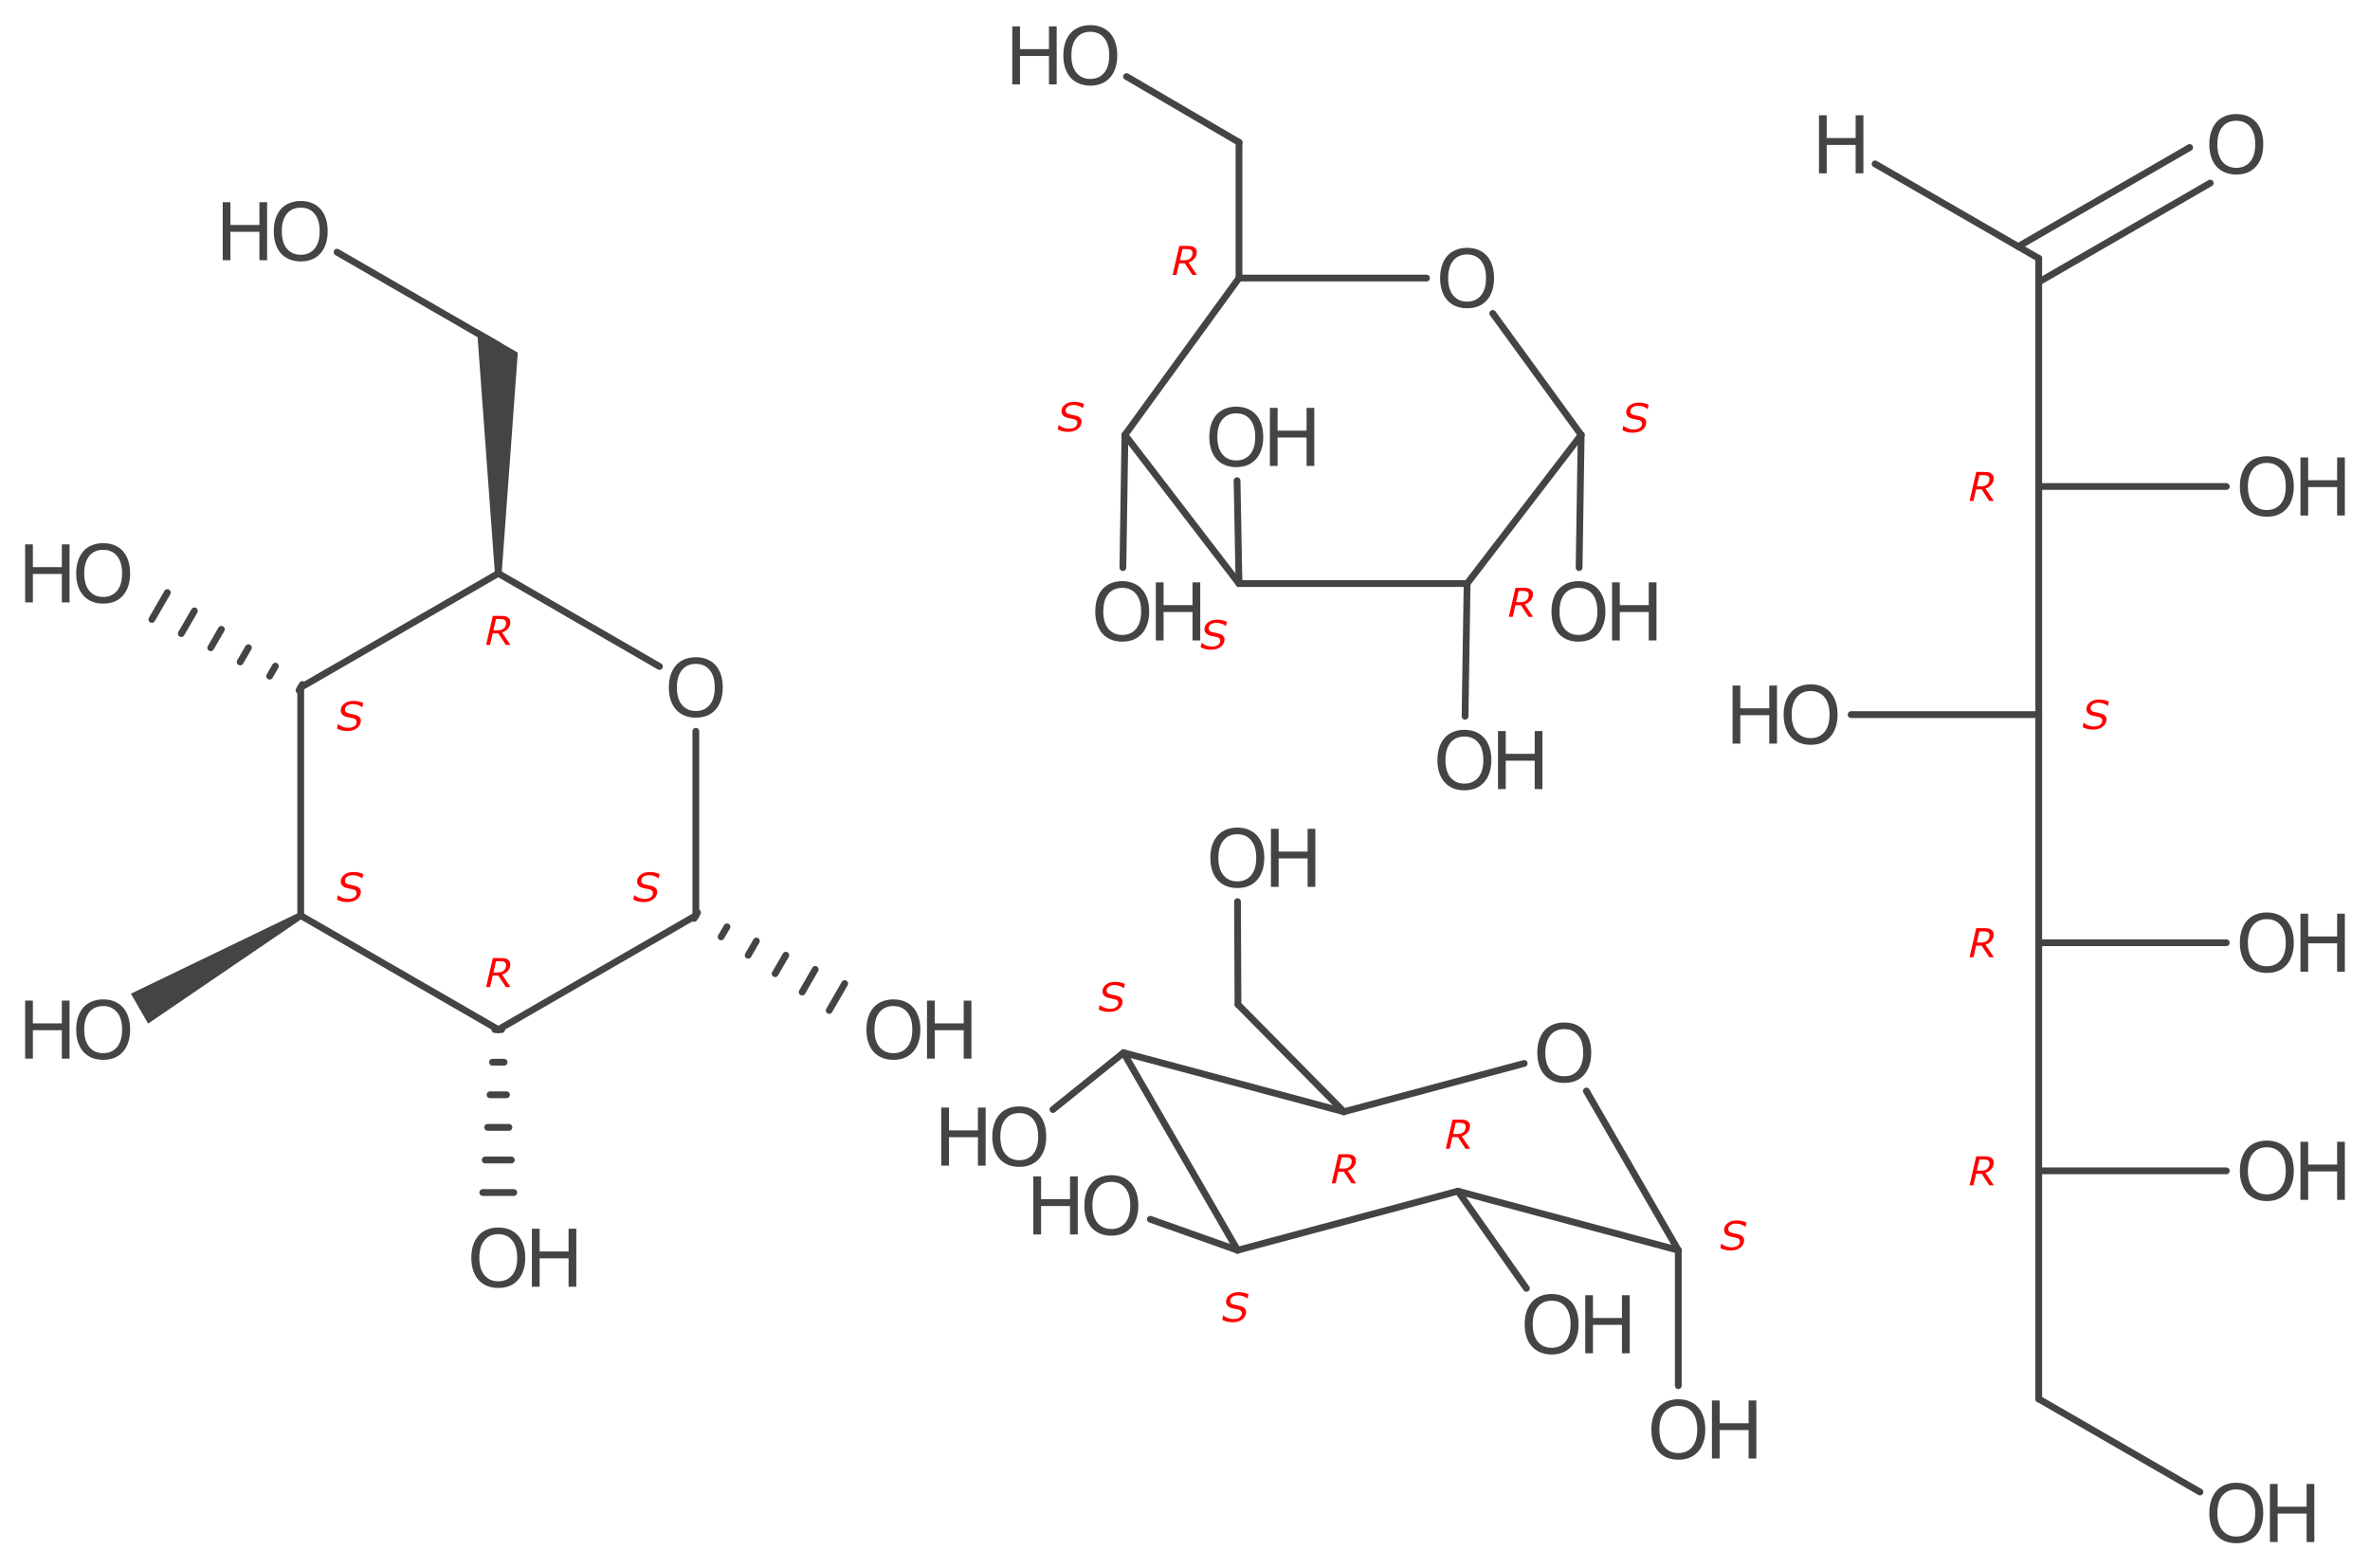 <?xml version="1.0" encoding="UTF-8"?>
<!DOCTYPE svg PUBLIC "-//W3C//DTD SVG 1.1//EN" "http://www.w3.org/Graphics/SVG/1.1/DTD/svg11.dtd">
<svg version="1.2" xmlns="http://www.w3.org/2000/svg" xmlns:xlink="http://www.w3.org/1999/xlink" x="0mm" y="0mm" width="52.779mm" height="34.927mm" viewBox="0 0 52.779 34.927">
<style type="text/css"><![CDATA[
text { font:12px Dialog; }
]]></style>
<line x1="7.506" y1="5.616" x2="11.097" y2="7.689" style="fill:none;stroke:rgb(68,68,68);stroke-width:0.151;stroke-linecap:round;stroke-linejoin:round" />
<path d="M11.021,12.769 L11.172,12.769 L11.531,7.853 L11.097,7.602 L10.623,7.328 Z" style="fill:rgb(68,68,68);stroke:none" />
<line x1="11.097" y1="12.769" x2="14.686" y2="14.842" style="fill:none;stroke:rgb(68,68,68);stroke-width:0.151;stroke-linecap:round;stroke-linejoin:round" />
<line x1="15.496" y1="16.284" x2="15.496" y2="20.389" style="fill:none;stroke:rgb(68,68,68);stroke-width:0.151;stroke-linecap:round;stroke-linejoin:round" />
<line x1="15.533" y1="20.323" x2="15.458" y2="20.454" style="fill:none;stroke:rgb(68,68,68);stroke-width:0.151;stroke-linecap:round;stroke-linejoin:round" />
<line x1="16.189" y1="20.64" x2="16.059" y2="20.864" style="fill:none;stroke:rgb(68,68,68);stroke-width:0.151;stroke-linecap:round;stroke-linejoin:round" />
<line x1="16.844" y1="20.956" x2="16.661" y2="21.273" style="fill:none;stroke:rgb(68,68,68);stroke-width:0.151;stroke-linecap:round;stroke-linejoin:round" />
<line x1="17.5" y1="21.272" x2="17.262" y2="21.683" style="fill:none;stroke:rgb(68,68,68);stroke-width:0.151;stroke-linecap:round;stroke-linejoin:round" />
<line x1="18.155" y1="21.588" x2="17.864" y2="22.093" style="fill:none;stroke:rgb(68,68,68);stroke-width:0.151;stroke-linecap:round;stroke-linejoin:round" />
<line x1="18.811" y1="21.904" x2="18.466" y2="22.502" style="fill:none;stroke:rgb(68,68,68);stroke-width:0.151;stroke-linecap:round;stroke-linejoin:round" />
<line x1="15.496" y1="20.389" x2="11.097" y2="22.929" style="fill:none;stroke:rgb(68,68,68);stroke-width:0.151;stroke-linecap:round;stroke-linejoin:round" />
<line x1="11.172" y1="22.929" x2="11.021" y2="22.929" style="fill:none;stroke:rgb(68,68,68);stroke-width:0.151;stroke-linecap:round;stroke-linejoin:round" />
<line x1="11.226" y1="23.655" x2="10.967" y2="23.655" style="fill:none;stroke:rgb(68,68,68);stroke-width:0.151;stroke-linecap:round;stroke-linejoin:round" />
<line x1="11.28" y1="24.38" x2="10.913" y2="24.38" style="fill:none;stroke:rgb(68,68,68);stroke-width:0.151;stroke-linecap:round;stroke-linejoin:round" />
<line x1="11.334" y1="25.106" x2="10.859" y2="25.106" style="fill:none;stroke:rgb(68,68,68);stroke-width:0.151;stroke-linecap:round;stroke-linejoin:round" />
<line x1="11.388" y1="25.832" x2="10.805" y2="25.832" style="fill:none;stroke:rgb(68,68,68);stroke-width:0.151;stroke-linecap:round;stroke-linejoin:round" />
<line x1="11.442" y1="26.557" x2="10.751" y2="26.557" style="fill:none;stroke:rgb(68,68,68);stroke-width:0.151;stroke-linecap:round;stroke-linejoin:round" />
<line x1="11.097" y1="22.929" x2="6.697" y2="20.389" style="fill:none;stroke:rgb(68,68,68);stroke-width:0.151;stroke-linecap:round;stroke-linejoin:round" />
<path d="M6.735,20.454 L6.659,20.323 L2.915,22.129 L3.107,22.462 L3.299,22.794 Z" style="fill:rgb(68,68,68);stroke:none" />
<line x1="6.697" y1="20.389" x2="6.697" y2="15.309" style="fill:none;stroke:rgb(68,68,68);stroke-width:0.151;stroke-linecap:round;stroke-linejoin:round" />
<line x1="11.097" y1="12.769" x2="6.697" y2="15.309" style="fill:none;stroke:rgb(68,68,68);stroke-width:0.151;stroke-linecap:round;stroke-linejoin:round" />
<line x1="6.659" y1="15.374" x2="6.735" y2="15.243" style="fill:none;stroke:rgb(68,68,68);stroke-width:0.151;stroke-linecap:round;stroke-linejoin:round" />
<line x1="6.004" y1="15.058" x2="6.133" y2="14.834" style="fill:none;stroke:rgb(68,68,68);stroke-width:0.151;stroke-linecap:round;stroke-linejoin:round" />
<line x1="5.348" y1="14.742" x2="5.532" y2="14.424" style="fill:none;stroke:rgb(68,68,68);stroke-width:0.151;stroke-linecap:round;stroke-linejoin:round" />
<line x1="4.693" y1="14.426" x2="4.93" y2="14.015" style="fill:none;stroke:rgb(68,68,68);stroke-width:0.151;stroke-linecap:round;stroke-linejoin:round" />
<line x1="4.037" y1="14.11" x2="4.329" y2="13.605" style="fill:none;stroke:rgb(68,68,68);stroke-width:0.151;stroke-linecap:round;stroke-linejoin:round" />
<line x1="3.382" y1="13.794" x2="3.727" y2="13.196" style="fill:none;stroke:rgb(68,68,68);stroke-width:0.151;stroke-linecap:round;stroke-linejoin:round" />
<line x1="31.769" y1="6.192" x2="27.592" y2="6.192" style="fill:none;stroke:rgb(68,68,68);stroke-width:0.151;stroke-linecap:round;stroke-linejoin:round" />
<line x1="27.592" y1="6.192" x2="25.052" y2="9.685" style="fill:none;stroke:rgb(68,68,68);stroke-width:0.151;stroke-linecap:round;stroke-linejoin:round" />
<line x1="25.052" y1="9.685" x2="27.592" y2="12.995" style="fill:none;stroke:rgb(68,68,68);stroke-width:0.151;stroke-linecap:round;stroke-linejoin:round" />
<line x1="27.592" y1="12.995" x2="32.672" y2="12.995" style="fill:none;stroke:rgb(68,68,68);stroke-width:0.151;stroke-linecap:round;stroke-linejoin:round" />
<line x1="32.672" y1="12.995" x2="35.212" y2="9.685" style="fill:none;stroke:rgb(68,68,68);stroke-width:0.151;stroke-linecap:round;stroke-linejoin:round" />
<line x1="33.244" y1="6.98" x2="35.212" y2="9.685" style="fill:none;stroke:rgb(68,68,68);stroke-width:0.151;stroke-linecap:round;stroke-linejoin:round" />
<line x1="27.592" y1="6.192" x2="27.592" y2="3.169" style="fill:none;stroke:rgb(68,68,68);stroke-width:0.151;stroke-linecap:round;stroke-linejoin:round" />
<line x1="27.592" y1="3.169" x2="25.088" y2="1.705" style="fill:none;stroke:rgb(68,68,68);stroke-width:0.151;stroke-linecap:round;stroke-linejoin:round" />
<line x1="25.052" y1="9.685" x2="25.006" y2="12.64" style="fill:none;stroke:rgb(68,68,68);stroke-width:0.151;stroke-linecap:round;stroke-linejoin:round" />
<line x1="27.592" y1="12.995" x2="27.549" y2="10.705" style="fill:none;stroke:rgb(68,68,68);stroke-width:0.151;stroke-linecap:round;stroke-linejoin:round" />
<line x1="32.672" y1="12.995" x2="32.626" y2="15.951" style="fill:none;stroke:rgb(68,68,68);stroke-width:0.151;stroke-linecap:round;stroke-linejoin:round" />
<line x1="35.212" y1="9.685" x2="35.166" y2="12.64" style="fill:none;stroke:rgb(68,68,68);stroke-width:0.151;stroke-linecap:round;stroke-linejoin:round" />
<line x1="25.021" y1="23.443" x2="29.928" y2="24.758" style="fill:none;stroke:rgb(68,68,68);stroke-width:0.151;stroke-linecap:round;stroke-linejoin:round" />
<line x1="29.928" y1="24.758" x2="33.943" y2="23.682" style="fill:none;stroke:rgb(68,68,68);stroke-width:0.151;stroke-linecap:round;stroke-linejoin:round" />
<line x1="35.328" y1="24.296" x2="37.375" y2="27.842" style="fill:none;stroke:rgb(68,68,68);stroke-width:0.151;stroke-linecap:round;stroke-linejoin:round" />
<line x1="37.375" y1="27.842" x2="32.468" y2="26.527" style="fill:none;stroke:rgb(68,68,68);stroke-width:0.151;stroke-linecap:round;stroke-linejoin:round" />
<line x1="32.468" y1="26.527" x2="27.561" y2="27.842" style="fill:none;stroke:rgb(68,68,68);stroke-width:0.151;stroke-linecap:round;stroke-linejoin:round" />
<line x1="25.021" y1="23.443" x2="27.561" y2="27.842" style="fill:none;stroke:rgb(68,68,68);stroke-width:0.151;stroke-linecap:round;stroke-linejoin:round" />
<line x1="37.375" y1="27.842" x2="37.375" y2="30.859" style="fill:none;stroke:rgb(68,68,68);stroke-width:0.151;stroke-linecap:round;stroke-linejoin:round" />
<line x1="32.468" y1="26.527" x2="33.992" y2="28.691" style="fill:none;stroke:rgb(68,68,68);stroke-width:0.151;stroke-linecap:round;stroke-linejoin:round" />
<line x1="27.561" y1="27.842" x2="25.618" y2="27.153" style="fill:none;stroke:rgb(68,68,68);stroke-width:0.151;stroke-linecap:round;stroke-linejoin:round" />
<line x1="29.928" y1="24.758" x2="27.569" y2="22.369" style="fill:none;stroke:rgb(68,68,68);stroke-width:0.151;stroke-linecap:round;stroke-linejoin:round" />
<line x1="27.569" y1="22.369" x2="27.559" y2="20.079" style="fill:none;stroke:rgb(68,68,68);stroke-width:0.151;stroke-linecap:round;stroke-linejoin:round" />
<line x1="45.402" y1="31.154" x2="45.402" y2="26.074" style="fill:none;stroke:rgb(68,68,68);stroke-width:0.151;stroke-linecap:round;stroke-linejoin:round" />
<line x1="45.402" y1="26.074" x2="45.402" y2="20.994" style="fill:none;stroke:rgb(68,68,68);stroke-width:0.151;stroke-linecap:round;stroke-linejoin:round" />
<line x1="45.402" y1="26.074" x2="49.579" y2="26.074" style="fill:none;stroke:rgb(68,68,68);stroke-width:0.151;stroke-linecap:round;stroke-linejoin:round" />
<line x1="45.402" y1="20.994" x2="49.579" y2="20.994" style="fill:none;stroke:rgb(68,68,68);stroke-width:0.151;stroke-linecap:round;stroke-linejoin:round" />
<line x1="45.402" y1="20.994" x2="45.402" y2="15.914" style="fill:none;stroke:rgb(68,68,68);stroke-width:0.151;stroke-linecap:round;stroke-linejoin:round" />
<line x1="45.402" y1="15.914" x2="45.402" y2="10.834" style="fill:none;stroke:rgb(68,68,68);stroke-width:0.151;stroke-linecap:round;stroke-linejoin:round" />
<line x1="45.402" y1="10.834" x2="49.579" y2="10.834" style="fill:none;stroke:rgb(68,68,68);stroke-width:0.151;stroke-linecap:round;stroke-linejoin:round" />
<line x1="45.402" y1="10.834" x2="45.402" y2="5.754" style="fill:none;stroke:rgb(68,68,68);stroke-width:0.151;stroke-linecap:round;stroke-linejoin:round" />
<line x1="44.945" y1="5.49" x2="48.763" y2="3.285" style="fill:none;stroke:rgb(68,68,68);stroke-width:0.151;stroke-linecap:round;stroke-linejoin:round" />
<line x1="45.402" y1="6.281" x2="49.22" y2="4.077" style="fill:none;stroke:rgb(68,68,68);stroke-width:0.151;stroke-linecap:round;stroke-linejoin:round" />
<line x1="45.402" y1="31.154" x2="48.992" y2="33.226" style="fill:none;stroke:rgb(68,68,68);stroke-width:0.151;stroke-linecap:round;stroke-linejoin:round" />
<line x1="45.402" y1="15.914" x2="41.224" y2="15.914" style="fill:none;stroke:rgb(68,68,68);stroke-width:0.151;stroke-linecap:round;stroke-linejoin:round" />
<line x1="25.021" y1="23.443" x2="23.448" y2="24.709" style="fill:none;stroke:rgb(68,68,68);stroke-width:0.151;stroke-linecap:round;stroke-linejoin:round" />
<line x1="45.402" y1="5.754" x2="41.758" y2="3.65" style="fill:none;stroke:rgb(68,68,68);stroke-width:0.151;stroke-linecap:round;stroke-linejoin:round" />
<path d="M7.134,4.651 Q7.213,4.738 7.255,4.864 Q7.297,4.99 7.297,5.149 Q7.297,5.309 7.254,5.435 Q7.211,5.562 7.134,5.646 Q7.054,5.734 6.945,5.778 Q6.836,5.822 6.697,5.822 Q6.56,5.822 6.449,5.777 Q6.337,5.732 6.259,5.646 Q6.181,5.56 6.139,5.435 Q6.097,5.31 6.097,5.149 Q6.097,4.991 6.138,4.866 Q6.18,4.74 6.26,4.651 Q6.336,4.566 6.45,4.521 Q6.563,4.476 6.697,4.476 Q6.836,4.476 6.946,4.521 Q7.057,4.567 7.134,4.651 Z M7.119,5.149 Q7.119,4.898 7.006,4.761 Q6.893,4.624 6.698,4.624 Q6.5,4.624 6.388,4.761 Q6.276,4.898 6.276,5.149 Q6.276,5.404 6.39,5.539 Q6.505,5.674 6.698,5.674 Q6.89,5.674 7.004,5.539 Q7.119,5.404 7.119,5.149 Z" style="fill:rgb(68,68,68);stroke:none" />
<path d="M5.948,5.795 L5.777,5.795 L5.777,5.162 L5.131,5.162 L5.131,5.795 L4.96,5.795 L4.96,4.503 L5.131,4.503 L5.131,5.01 L5.777,5.01 L5.777,4.503 L5.948,4.503 Z" style="fill:rgb(68,68,68);stroke:none" />
<path d="M15.933,14.811 Q16.012,14.898 16.054,15.024 Q16.096,15.15 16.096,15.309 Q16.096,15.469 16.053,15.595 Q16.01,15.722 15.933,15.806 Q15.853,15.894 15.744,15.938 Q15.635,15.982 15.495,15.982 Q15.359,15.982 15.247,15.937 Q15.136,15.892 15.058,15.806 Q14.98,15.72 14.937,15.595 Q14.895,15.47 14.895,15.309 Q14.895,15.151 14.937,15.026 Q14.979,14.9 15.059,14.811 Q15.135,14.726 15.248,14.681 Q15.362,14.636 15.495,14.636 Q15.634,14.636 15.745,14.681 Q15.856,14.727 15.933,14.811 Z M15.917,15.309 Q15.917,15.058 15.804,14.921 Q15.691,14.784 15.496,14.784 Q15.299,14.784 15.187,14.921 Q15.074,15.058 15.074,15.309 Q15.074,15.564 15.189,15.699 Q15.303,15.834 15.496,15.834 Q15.689,15.834 15.803,15.699 Q15.917,15.564 15.917,15.309 Z" style="fill:rgb(68,68,68);stroke:none" />
<path d="M20.332,22.431 Q20.411,22.518 20.453,22.644 Q20.496,22.77 20.496,22.929 Q20.496,23.089 20.453,23.215 Q20.41,23.342 20.332,23.426 Q20.252,23.514 20.144,23.558 Q20.035,23.602 19.895,23.602 Q19.759,23.602 19.647,23.557 Q19.535,23.512 19.457,23.426 Q19.379,23.34 19.337,23.215 Q19.295,23.09 19.295,22.929 Q19.295,22.771 19.337,22.646 Q19.378,22.52 19.458,22.431 Q19.535,22.346 19.648,22.301 Q19.761,22.256 19.895,22.256 Q20.034,22.256 20.144,22.301 Q20.255,22.347 20.332,22.431 Z M20.317,22.929 Q20.317,22.678 20.204,22.541 Q20.091,22.404 19.896,22.404 Q19.699,22.404 19.586,22.541 Q19.474,22.678 19.474,22.929 Q19.474,23.184 19.588,23.319 Q19.703,23.454 19.896,23.454 Q20.088,23.454 20.203,23.319 Q20.317,23.184 20.317,22.929 Z" style="fill:rgb(68,68,68);stroke:none" />
<path d="M21.633,23.575 L21.461,23.575 L21.461,22.942 L20.816,22.942 L20.816,23.575 L20.644,23.575 L20.644,22.283 L20.816,22.283 L20.816,22.79 L21.461,22.79 L21.461,22.283 L21.633,22.283 Z" style="fill:rgb(68,68,68);stroke:none" />
<path d="M11.534,27.511 Q11.613,27.598 11.655,27.724 Q11.697,27.85 11.697,28.009 Q11.697,28.169 11.654,28.295 Q11.611,28.422 11.534,28.506 Q11.454,28.594 11.345,28.638 Q11.236,28.682 11.096,28.682 Q10.96,28.682 10.848,28.637 Q10.737,28.592 10.659,28.506 Q10.581,28.42 10.538,28.295 Q10.496,28.17 10.496,28.009 Q10.496,27.851 10.538,27.726 Q10.58,27.6 10.66,27.511 Q10.736,27.426 10.849,27.381 Q10.963,27.336 11.096,27.336 Q11.235,27.336 11.346,27.381 Q11.457,27.427 11.534,27.511 Z M11.518,28.009 Q11.518,27.758 11.405,27.621 Q11.292,27.484 11.097,27.484 Q10.9,27.484 10.788,27.621 Q10.675,27.758 10.675,28.009 Q10.675,28.264 10.79,28.399 Q10.904,28.534 11.097,28.534 Q11.29,28.534 11.404,28.399 Q11.518,28.264 11.518,28.009 Z" style="fill:rgb(68,68,68);stroke:none" />
<path d="M12.834,28.655 L12.662,28.655 L12.662,28.022 L12.017,28.022 L12.017,28.655 L11.845,28.655 L11.845,27.363 L12.017,27.363 L12.017,27.87 L12.662,27.87 L12.662,27.363 L12.834,27.363 Z" style="fill:rgb(68,68,68);stroke:none" />
<path d="M2.735,22.431 Q2.814,22.518 2.856,22.644 Q2.898,22.77 2.898,22.929 Q2.898,23.089 2.855,23.215 Q2.812,23.342 2.735,23.426 Q2.655,23.514 2.546,23.558 Q2.437,23.602 2.297,23.602 Q2.161,23.602 2.049,23.557 Q1.938,23.512 1.86,23.426 Q1.781,23.34 1.739,23.215 Q1.697,23.09 1.697,22.929 Q1.697,22.771 1.739,22.646 Q1.781,22.52 1.86,22.431 Q1.937,22.346 2.05,22.301 Q2.163,22.256 2.297,22.256 Q2.436,22.256 2.547,22.301 Q2.657,22.347 2.735,22.431 Z M2.719,22.929 Q2.719,22.678 2.606,22.541 Q2.493,22.404 2.298,22.404 Q2.101,22.404 1.988,22.541 Q1.876,22.678 1.876,22.929 Q1.876,23.184 1.991,23.319 Q2.105,23.454 2.298,23.454 Q2.491,23.454 2.605,23.319 Q2.719,23.184 2.719,22.929 Z" style="fill:rgb(68,68,68);stroke:none" />
<path d="M1.549,23.575 L1.377,23.575 L1.377,22.942 L0.732,22.942 L0.732,23.575 L0.56,23.575 L0.56,22.283 L0.732,22.283 L0.732,22.79 L1.377,22.79 L1.377,22.283 L1.549,22.283 Z" style="fill:rgb(68,68,68);stroke:none" />
<path d="M2.735,12.271 Q2.814,12.358 2.856,12.484 Q2.898,12.61 2.898,12.769 Q2.898,12.929 2.855,13.055 Q2.812,13.182 2.735,13.266 Q2.655,13.354 2.546,13.398 Q2.437,13.442 2.297,13.442 Q2.161,13.442 2.049,13.397 Q1.938,13.352 1.86,13.266 Q1.781,13.18 1.739,13.055 Q1.697,12.93 1.697,12.769 Q1.697,12.611 1.739,12.486 Q1.781,12.36 1.86,12.271 Q1.937,12.186 2.05,12.141 Q2.163,12.096 2.297,12.096 Q2.436,12.096 2.547,12.141 Q2.657,12.187 2.735,12.271 Z M2.719,12.769 Q2.719,12.518 2.606,12.381 Q2.493,12.244 2.298,12.244 Q2.101,12.244 1.988,12.381 Q1.876,12.518 1.876,12.769 Q1.876,13.024 1.991,13.159 Q2.105,13.294 2.298,13.294 Q2.491,13.294 2.605,13.159 Q2.719,13.024 2.719,12.769 Z" style="fill:rgb(68,68,68);stroke:none" />
<path d="M1.549,13.415 L1.377,13.415 L1.377,12.782 L0.732,12.782 L0.732,13.415 L0.56,13.415 L0.56,12.123 L0.732,12.123 L0.732,12.63 L1.377,12.63 L1.377,12.123 L1.549,12.123 Z" style="fill:rgb(68,68,68);stroke:none" />
<path d="M33.109,5.694 Q33.188,5.781 33.23,5.907 Q33.272,6.033 33.272,6.192 Q33.272,6.352 33.229,6.478 Q33.186,6.605 33.109,6.689 Q33.029,6.777 32.92,6.821 Q32.811,6.865 32.671,6.865 Q32.535,6.865 32.423,6.82 Q32.312,6.775 32.234,6.689 Q32.155,6.603 32.113,6.478 Q32.071,6.353 32.071,6.192 Q32.071,6.034 32.113,5.909 Q32.155,5.783 32.234,5.694 Q32.311,5.609 32.424,5.564 Q32.537,5.519 32.671,5.519 Q32.81,5.519 32.921,5.564 Q33.031,5.61 33.109,5.694 Z M33.093,6.192 Q33.093,5.941 32.98,5.804 Q32.867,5.667 32.672,5.667 Q32.475,5.667 32.363,5.804 Q32.25,5.941 32.25,6.192 Q32.25,6.447 32.365,6.582 Q32.479,6.717 32.672,6.717 Q32.865,6.717 32.979,6.582 Q33.093,6.447 33.093,6.192 Z" style="fill:rgb(68,68,68);stroke:none" />
<path d="M24.718,0.735 Q24.797,0.822 24.839,0.948 Q24.881,1.074 24.881,1.234 Q24.881,1.393 24.838,1.52 Q24.795,1.646 24.718,1.73 Q24.638,1.818 24.529,1.862 Q24.42,1.907 24.28,1.907 Q24.144,1.907 24.032,1.861 Q23.921,1.816 23.843,1.73 Q23.765,1.644 23.722,1.519 Q23.68,1.394 23.68,1.234 Q23.68,1.076 23.722,0.95 Q23.764,0.825 23.844,0.735 Q23.92,0.65 24.033,0.605 Q24.147,0.56 24.28,0.56 Q24.419,0.56 24.53,0.606 Q24.641,0.651 24.718,0.735 Z M24.702,1.234 Q24.702,0.982 24.589,0.845 Q24.476,0.708 24.281,0.708 Q24.084,0.708 23.972,0.845 Q23.859,0.982 23.859,1.234 Q23.859,1.488 23.974,1.623 Q24.088,1.758 24.281,1.758 Q24.474,1.758 24.588,1.623 Q24.702,1.488 24.702,1.234 Z" style="fill:rgb(68,68,68);stroke:none" />
<path d="M23.532,1.88 L23.36,1.88 L23.36,1.247 L22.715,1.247 L22.715,1.88 L22.543,1.88 L22.543,0.587 L22.715,0.587 L22.715,1.094 L23.36,1.094 L23.36,0.587 L23.532,0.587 Z" style="fill:rgb(68,68,68);stroke:none" />
<path d="M25.428,13.118 Q25.507,13.204 25.549,13.33 Q25.592,13.456 25.592,13.616 Q25.592,13.776 25.549,13.902 Q25.506,14.028 25.428,14.113 Q25.348,14.2 25.24,14.245 Q25.131,14.289 24.991,14.289 Q24.855,14.289 24.743,14.244 Q24.631,14.199 24.553,14.113 Q24.475,14.027 24.433,13.902 Q24.391,13.777 24.391,13.616 Q24.391,13.458 24.433,13.333 Q24.474,13.207 24.554,13.118 Q24.631,13.033 24.744,12.987 Q24.857,12.942 24.991,12.942 Q25.13,12.942 25.24,12.988 Q25.351,13.033 25.428,13.118 Z M25.413,13.616 Q25.413,13.364 25.3,13.227 Q25.187,13.091 24.992,13.091 Q24.795,13.091 24.682,13.227 Q24.57,13.364 24.57,13.616 Q24.57,13.87 24.684,14.005 Q24.799,14.14 24.992,14.14 Q25.184,14.14 25.299,14.005 Q25.413,13.87 25.413,13.616 Z" style="fill:rgb(68,68,68);stroke:none" />
<path d="M26.729,14.262 L26.557,14.262 L26.557,13.629 L25.912,13.629 L25.912,14.262 L25.74,14.262 L25.74,12.969 L25.912,12.969 L25.912,13.476 L26.557,13.476 L26.557,12.969 L26.729,12.969 Z" style="fill:rgb(68,68,68);stroke:none" />
<path d="M27.968,9.232 Q28.047,9.318 28.089,9.444 Q28.132,9.57 28.132,9.73 Q28.132,9.89 28.089,10.016 Q28.046,10.142 27.968,10.227 Q27.888,10.314 27.78,10.358 Q27.671,10.403 27.531,10.403 Q27.395,10.403 27.283,10.358 Q27.171,10.312 27.093,10.227 Q27.015,10.141 26.973,10.016 Q26.931,9.891 26.931,9.73 Q26.931,9.572 26.973,9.446 Q27.014,9.321 27.094,9.232 Q27.171,9.147 27.284,9.101 Q27.397,9.056 27.531,9.056 Q27.67,9.056 27.78,9.102 Q27.891,9.147 27.968,9.232 Z M27.953,9.73 Q27.953,9.478 27.84,9.341 Q27.727,9.205 27.532,9.205 Q27.335,9.205 27.222,9.341 Q27.11,9.478 27.11,9.73 Q27.11,9.984 27.224,10.119 Q27.339,10.254 27.532,10.254 Q27.724,10.254 27.839,10.119 Q27.953,9.984 27.953,9.73 Z" style="fill:rgb(68,68,68);stroke:none" />
<path d="M29.269,10.376 L29.097,10.376 L29.097,9.743 L28.452,9.743 L28.452,10.376 L28.28,10.376 L28.28,9.083 L28.452,9.083 L28.452,9.59 L29.097,9.59 L29.097,9.083 L29.269,9.083 Z" style="fill:rgb(68,68,68);stroke:none" />
<path d="M33.048,16.429 Q33.127,16.515 33.169,16.641 Q33.212,16.767 33.212,16.927 Q33.212,17.087 33.169,17.213 Q33.126,17.339 33.048,17.423 Q32.968,17.511 32.86,17.555 Q32.751,17.6 32.611,17.6 Q32.475,17.6 32.363,17.555 Q32.251,17.509 32.173,17.423 Q32.095,17.338 32.053,17.213 Q32.011,17.088 32.011,16.927 Q32.011,16.769 32.053,16.643 Q32.094,16.518 32.174,16.429 Q32.251,16.343 32.364,16.298 Q32.477,16.253 32.611,16.253 Q32.75,16.253 32.86,16.299 Q32.971,16.344 33.048,16.429 Z M33.033,16.927 Q33.033,16.675 32.92,16.538 Q32.807,16.402 32.612,16.402 Q32.415,16.402 32.302,16.538 Q32.19,16.675 32.19,16.927 Q32.19,17.181 32.304,17.316 Q32.419,17.451 32.612,17.451 Q32.804,17.451 32.919,17.316 Q33.033,17.181 33.033,16.927 Z" style="fill:rgb(68,68,68);stroke:none" />
<path d="M34.349,17.573 L34.177,17.573 L34.177,16.94 L33.532,16.94 L33.532,17.573 L33.36,17.573 L33.36,16.28 L33.532,16.28 L33.532,16.787 L34.177,16.787 L34.177,16.28 L34.349,16.28 Z" style="fill:rgb(68,68,68);stroke:none" />
<path d="M35.588,13.118 Q35.667,13.204 35.709,13.33 Q35.752,13.456 35.752,13.616 Q35.752,13.776 35.709,13.902 Q35.666,14.028 35.588,14.113 Q35.508,14.2 35.4,14.245 Q35.291,14.289 35.151,14.289 Q35.015,14.289 34.903,14.244 Q34.791,14.199 34.713,14.113 Q34.635,14.027 34.593,13.902 Q34.551,13.777 34.551,13.616 Q34.551,13.458 34.593,13.333 Q34.634,13.207 34.714,13.118 Q34.791,13.033 34.904,12.987 Q35.017,12.942 35.151,12.942 Q35.29,12.942 35.4,12.988 Q35.511,13.033 35.588,13.118 Z M35.573,13.616 Q35.573,13.364 35.46,13.227 Q35.347,13.091 35.152,13.091 Q34.955,13.091 34.842,13.227 Q34.73,13.364 34.73,13.616 Q34.73,13.87 34.844,14.005 Q34.959,14.14 35.152,14.14 Q35.344,14.14 35.459,14.005 Q35.573,13.87 35.573,13.616 Z" style="fill:rgb(68,68,68);stroke:none" />
<path d="M36.889,14.262 L36.717,14.262 L36.717,13.629 L36.072,13.629 L36.072,14.262 L35.9,14.262 L35.9,12.969 L36.072,12.969 L36.072,13.476 L36.717,13.476 L36.717,12.969 L36.889,12.969 Z" style="fill:rgb(68,68,68);stroke:none" />
<path d="M35.272,22.945 Q35.351,23.032 35.394,23.158 Q35.436,23.284 35.436,23.443 Q35.436,23.603 35.393,23.73 Q35.35,23.856 35.272,23.94 Q35.193,24.028 35.084,24.072 Q34.975,24.116 34.835,24.116 Q34.699,24.116 34.587,24.071 Q34.476,24.026 34.397,23.94 Q34.319,23.854 34.277,23.729 Q34.235,23.604 34.235,23.443 Q34.235,23.285 34.277,23.16 Q34.318,23.035 34.398,22.945 Q34.475,22.86 34.588,22.815 Q34.701,22.77 34.835,22.77 Q34.974,22.77 35.085,22.815 Q35.195,22.861 35.272,22.945 Z M35.257,23.443 Q35.257,23.192 35.144,23.055 Q35.031,22.918 34.836,22.918 Q34.639,22.918 34.526,23.055 Q34.414,23.192 34.414,23.443 Q34.414,23.698 34.528,23.833 Q34.643,23.968 34.836,23.968 Q35.029,23.968 35.143,23.833 Q35.257,23.698 35.257,23.443 Z" style="fill:rgb(68,68,68);stroke:none" />
<path d="M37.812,31.336 Q37.891,31.423 37.934,31.549 Q37.976,31.675 37.976,31.834 Q37.976,31.994 37.933,32.12 Q37.89,32.247 37.812,32.331 Q37.733,32.419 37.624,32.463 Q37.515,32.507 37.375,32.507 Q37.239,32.507 37.127,32.462 Q37.016,32.417 36.937,32.331 Q36.859,32.245 36.817,32.12 Q36.775,31.995 36.775,31.834 Q36.775,31.676 36.817,31.551 Q36.858,31.425 36.938,31.336 Q37.015,31.251 37.128,31.206 Q37.241,31.161 37.375,31.161 Q37.514,31.161 37.625,31.206 Q37.735,31.252 37.812,31.336 Z M37.797,31.834 Q37.797,31.583 37.684,31.446 Q37.571,31.309 37.376,31.309 Q37.179,31.309 37.066,31.446 Q36.954,31.583 36.954,31.834 Q36.954,32.089 37.068,32.224 Q37.183,32.359 37.376,32.359 Q37.569,32.359 37.683,32.224 Q37.797,32.089 37.797,31.834 Z" style="fill:rgb(68,68,68);stroke:none" />
<path d="M39.113,32.48 L38.941,32.48 L38.941,31.847 L38.296,31.847 L38.296,32.48 L38.124,32.48 L38.124,31.188 L38.296,31.188 L38.296,31.695 L38.941,31.695 L38.941,31.188 L39.113,31.188 Z" style="fill:rgb(68,68,68);stroke:none" />
<path d="M34.992,28.992 Q35.071,29.079 35.113,29.205 Q35.155,29.331 35.155,29.491 Q35.155,29.651 35.112,29.777 Q35.069,29.903 34.992,29.987 Q34.912,30.075 34.803,30.119 Q34.694,30.164 34.554,30.164 Q34.418,30.164 34.306,30.118 Q34.195,30.073 34.117,29.987 Q34.038,29.901 33.996,29.776 Q33.954,29.651 33.954,29.491 Q33.954,29.333 33.996,29.207 Q34.038,29.082 34.117,28.992 Q34.194,28.907 34.307,28.862 Q34.42,28.817 34.554,28.817 Q34.693,28.817 34.804,28.863 Q34.914,28.908 34.992,28.992 Z M34.976,29.491 Q34.976,29.239 34.863,29.102 Q34.75,28.966 34.555,28.966 Q34.358,28.966 34.246,29.102 Q34.133,29.239 34.133,29.491 Q34.133,29.745 34.248,29.88 Q34.362,30.015 34.555,30.015 Q34.748,30.015 34.862,29.88 Q34.976,29.745 34.976,29.491 Z" style="fill:rgb(68,68,68);stroke:none" />
<path d="M36.292,30.137 L36.12,30.137 L36.12,29.504 L35.475,29.504 L35.475,30.137 L35.303,30.137 L35.303,28.844 L35.475,28.844 L35.475,29.351 L36.12,29.351 L36.12,28.844 L36.292,28.844 Z" style="fill:rgb(68,68,68);stroke:none" />
<path d="M25.186,26.347 Q25.265,26.433 25.307,26.559 Q25.35,26.685 25.35,26.845 Q25.35,27.005 25.307,27.131 Q25.264,27.257 25.186,27.341 Q25.107,27.429 24.998,27.473 Q24.889,27.518 24.749,27.518 Q24.613,27.518 24.501,27.473 Q24.389,27.427 24.311,27.341 Q24.233,27.256 24.191,27.131 Q24.149,27.006 24.149,26.845 Q24.149,26.687 24.191,26.561 Q24.232,26.436 24.312,26.347 Q24.389,26.261 24.502,26.216 Q24.615,26.171 24.749,26.171 Q24.888,26.171 24.998,26.217 Q25.109,26.262 25.186,26.347 Z M25.171,26.845 Q25.171,26.593 25.058,26.456 Q24.945,26.32 24.75,26.32 Q24.553,26.32 24.44,26.456 Q24.328,26.593 24.328,26.845 Q24.328,27.099 24.442,27.234 Q24.557,27.369 24.75,27.369 Q24.942,27.369 25.057,27.234 Q25.171,27.099 25.171,26.845 Z" style="fill:rgb(68,68,68);stroke:none" />
<path d="M24.001,27.491 L23.829,27.491 L23.829,26.858 L23.184,26.858 L23.184,27.491 L23.012,27.491 L23.012,26.198 L23.184,26.198 L23.184,26.705 L23.829,26.705 L23.829,26.198 L24.001,26.198 Z" style="fill:rgb(68,68,68);stroke:none" />
<path d="M27.992,18.605 Q28.071,18.692 28.113,18.818 Q28.155,18.944 28.155,19.104 Q28.155,19.263 28.112,19.39 Q28.069,19.516 27.992,19.6 Q27.912,19.688 27.803,19.732 Q27.694,19.776 27.554,19.776 Q27.418,19.776 27.306,19.731 Q27.195,19.686 27.117,19.6 Q27.039,19.514 26.996,19.389 Q26.954,19.264 26.954,19.104 Q26.954,18.946 26.996,18.82 Q27.038,18.695 27.118,18.605 Q27.194,18.52 27.307,18.475 Q27.421,18.43 27.554,18.43 Q27.693,18.43 27.804,18.475 Q27.914,18.521 27.992,18.605 Z M27.976,19.104 Q27.976,18.852 27.863,18.715 Q27.75,18.578 27.555,18.578 Q27.358,18.578 27.246,18.715 Q27.133,18.852 27.133,19.104 Q27.133,19.358 27.248,19.493 Q27.362,19.628 27.555,19.628 Q27.748,19.628 27.862,19.493 Q27.976,19.358 27.976,19.104 Z" style="fill:rgb(68,68,68);stroke:none" />
<path d="M29.292,19.75 L29.12,19.75 L29.12,19.117 L28.475,19.117 L28.475,19.75 L28.303,19.75 L28.303,18.457 L28.475,18.457 L28.475,18.964 L29.12,18.964 L29.12,18.457 L29.292,18.457 Z" style="fill:rgb(68,68,68);stroke:none" />
<path d="M50.919,25.576 Q50.998,25.662 51.04,25.788 Q51.082,25.914 51.082,26.074 Q51.082,26.234 51.039,26.36 Q50.996,26.486 50.919,26.571 Q50.839,26.658 50.73,26.703 Q50.621,26.747 50.481,26.747 Q50.345,26.747 50.233,26.702 Q50.122,26.657 50.044,26.571 Q49.966,26.485 49.924,26.36 Q49.881,26.235 49.881,26.074 Q49.881,25.916 49.923,25.791 Q49.965,25.665 50.045,25.576 Q50.121,25.491 50.234,25.445 Q50.348,25.4 50.481,25.4 Q50.62,25.4 50.731,25.446 Q50.842,25.491 50.919,25.576 Z M50.903,26.074 Q50.903,25.822 50.79,25.685 Q50.678,25.549 50.482,25.549 Q50.285,25.549 50.173,25.685 Q50.06,25.822 50.06,26.074 Q50.06,26.328 50.175,26.463 Q50.289,26.598 50.482,26.598 Q50.675,26.598 50.789,26.463 Q50.903,26.328 50.903,26.074 Z" style="fill:rgb(68,68,68);stroke:none" />
<path d="M52.219,26.72 L52.047,26.72 L52.047,26.087 L51.402,26.087 L51.402,26.72 L51.23,26.72 L51.23,25.427 L51.402,25.427 L51.402,25.934 L52.047,25.934 L52.047,25.427 L52.219,25.427 Z" style="fill:rgb(68,68,68);stroke:none" />
<path d="M50.919,20.496 Q50.998,20.582 51.04,20.708 Q51.082,20.834 51.082,20.994 Q51.082,21.154 51.039,21.28 Q50.996,21.406 50.919,21.491 Q50.839,21.578 50.73,21.623 Q50.621,21.667 50.481,21.667 Q50.345,21.667 50.233,21.622 Q50.122,21.577 50.044,21.491 Q49.966,21.405 49.924,21.28 Q49.881,21.155 49.881,20.994 Q49.881,20.836 49.923,20.711 Q49.965,20.585 50.045,20.496 Q50.121,20.411 50.234,20.365 Q50.348,20.32 50.481,20.32 Q50.62,20.32 50.731,20.366 Q50.842,20.411 50.919,20.496 Z M50.903,20.994 Q50.903,20.742 50.79,20.605 Q50.678,20.469 50.482,20.469 Q50.285,20.469 50.173,20.605 Q50.06,20.742 50.06,20.994 Q50.06,21.248 50.175,21.383 Q50.289,21.518 50.482,21.518 Q50.675,21.518 50.789,21.383 Q50.903,21.248 50.903,20.994 Z" style="fill:rgb(68,68,68);stroke:none" />
<path d="M52.219,21.64 L52.047,21.64 L52.047,21.007 L51.402,21.007 L51.402,21.64 L51.23,21.64 L51.23,20.347 L51.402,20.347 L51.402,20.854 L52.047,20.854 L52.047,20.347 L52.219,20.347 Z" style="fill:rgb(68,68,68);stroke:none" />
<path d="M50.919,10.336 Q50.998,10.422 51.04,10.548 Q51.082,10.674 51.082,10.834 Q51.082,10.994 51.039,11.12 Q50.996,11.246 50.919,11.331 Q50.839,11.418 50.73,11.463 Q50.621,11.507 50.481,11.507 Q50.345,11.507 50.233,11.462 Q50.122,11.417 50.044,11.331 Q49.966,11.245 49.924,11.12 Q49.881,10.995 49.881,10.834 Q49.881,10.676 49.923,10.551 Q49.965,10.425 50.045,10.336 Q50.121,10.251 50.234,10.205 Q50.348,10.16 50.481,10.16 Q50.62,10.16 50.731,10.206 Q50.842,10.251 50.919,10.336 Z M50.903,10.834 Q50.903,10.582 50.79,10.445 Q50.678,10.309 50.482,10.309 Q50.285,10.309 50.173,10.445 Q50.06,10.582 50.06,10.834 Q50.06,11.088 50.175,11.223 Q50.289,11.358 50.482,11.358 Q50.675,11.358 50.789,11.223 Q50.903,11.088 50.903,10.834 Z" style="fill:rgb(68,68,68);stroke:none" />
<path d="M52.219,11.48 L52.047,11.48 L52.047,10.847 L51.402,10.847 L51.402,11.48 L51.23,11.48 L51.23,10.187 L51.402,10.187 L51.402,10.694 L52.047,10.694 L52.047,10.187 L52.219,10.187 Z" style="fill:rgb(68,68,68);stroke:none" />
<path d="M50.238,2.716 Q50.317,2.802 50.36,2.928 Q50.402,3.054 50.402,3.214 Q50.402,3.374 50.359,3.5 Q50.316,3.626 50.238,3.711 Q50.159,3.798 50.05,3.843 Q49.941,3.887 49.801,3.887 Q49.665,3.887 49.553,3.842 Q49.441,3.797 49.363,3.711 Q49.285,3.625 49.243,3.5 Q49.201,3.375 49.201,3.214 Q49.201,3.056 49.243,2.931 Q49.284,2.805 49.364,2.716 Q49.441,2.631 49.554,2.585 Q49.667,2.54 49.801,2.54 Q49.94,2.54 50.051,2.586 Q50.161,2.631 50.238,2.716 Z M50.223,3.214 Q50.223,2.962 50.11,2.825 Q49.997,2.689 49.802,2.689 Q49.605,2.689 49.492,2.825 Q49.38,2.962 49.38,3.214 Q49.38,3.468 49.494,3.603 Q49.609,3.738 49.802,3.738 Q49.995,3.738 50.109,3.603 Q50.223,3.468 50.223,3.214 Z" style="fill:rgb(68,68,68);stroke:none" />
<path d="M50.238,33.196 Q50.317,33.282 50.36,33.408 Q50.402,33.534 50.402,33.694 Q50.402,33.854 50.359,33.98 Q50.316,34.106 50.238,34.191 Q50.159,34.278 50.05,34.323 Q49.941,34.367 49.801,34.367 Q49.665,34.367 49.553,34.322 Q49.441,34.277 49.363,34.191 Q49.285,34.105 49.243,33.98 Q49.201,33.855 49.201,33.694 Q49.201,33.536 49.243,33.411 Q49.284,33.285 49.364,33.196 Q49.441,33.111 49.554,33.065 Q49.667,33.02 49.801,33.02 Q49.94,33.02 50.051,33.066 Q50.161,33.111 50.238,33.196 Z M50.223,33.694 Q50.223,33.442 50.11,33.305 Q49.997,33.169 49.802,33.169 Q49.605,33.169 49.492,33.305 Q49.38,33.442 49.38,33.694 Q49.38,33.948 49.494,34.083 Q49.609,34.218 49.802,34.218 Q49.995,34.218 50.109,34.083 Q50.223,33.948 50.223,33.694 Z" style="fill:rgb(68,68,68);stroke:none" />
<path d="M51.539,34.34 L51.367,34.34 L51.367,33.707 L50.722,33.707 L50.722,34.34 L50.55,34.34 L50.55,33.047 L50.722,33.047 L50.722,33.554 L51.367,33.554 L51.367,33.047 L51.539,33.047 Z" style="fill:rgb(68,68,68);stroke:none" />
<path d="M40.759,15.416 Q40.838,15.502 40.88,15.628 Q40.922,15.754 40.922,15.914 Q40.922,16.074 40.879,16.2 Q40.836,16.326 40.759,16.411 Q40.679,16.498 40.57,16.543 Q40.461,16.587 40.321,16.587 Q40.185,16.587 40.073,16.542 Q39.962,16.497 39.884,16.411 Q39.806,16.325 39.764,16.2 Q39.721,16.075 39.721,15.914 Q39.721,15.756 39.763,15.631 Q39.805,15.505 39.885,15.416 Q39.961,15.331 40.074,15.285 Q40.188,15.24 40.321,15.24 Q40.46,15.24 40.571,15.286 Q40.682,15.331 40.759,15.416 Z M40.743,15.914 Q40.743,15.662 40.63,15.525 Q40.518,15.389 40.322,15.389 Q40.125,15.389 40.013,15.525 Q39.9,15.662 39.9,15.914 Q39.9,16.168 40.015,16.303 Q40.129,16.438 40.322,16.438 Q40.515,16.438 40.629,16.303 Q40.743,16.168 40.743,15.914 Z" style="fill:rgb(68,68,68);stroke:none" />
<path d="M39.573,16.56 L39.401,16.56 L39.401,15.927 L38.756,15.927 L38.756,16.56 L38.584,16.56 L38.584,15.267 L38.756,15.267 L38.756,15.774 L39.401,15.774 L39.401,15.267 L39.573,15.267 Z" style="fill:rgb(68,68,68);stroke:none" />
<path d="M23.136,24.814 Q23.215,24.901 23.257,25.027 Q23.299,25.153 23.299,25.312 Q23.299,25.472 23.256,25.598 Q23.213,25.725 23.136,25.809 Q23.056,25.897 22.947,25.941 Q22.838,25.985 22.698,25.985 Q22.562,25.985 22.45,25.94 Q22.339,25.895 22.261,25.809 Q22.183,25.723 22.141,25.598 Q22.098,25.473 22.098,25.312 Q22.098,25.154 22.14,25.029 Q22.182,24.903 22.262,24.814 Q22.338,24.729 22.451,24.684 Q22.565,24.639 22.698,24.639 Q22.837,24.639 22.948,24.684 Q23.059,24.73 23.136,24.814 Z M23.12,25.312 Q23.12,25.061 23.007,24.924 Q22.895,24.787 22.699,24.787 Q22.502,24.787 22.39,24.924 Q22.277,25.061 22.277,25.312 Q22.277,25.567 22.392,25.702 Q22.506,25.837 22.699,25.837 Q22.892,25.837 23.006,25.702 Q23.12,25.567 23.12,25.312 Z" style="fill:rgb(68,68,68);stroke:none" />
<path d="M21.95,25.958 L21.778,25.958 L21.778,25.325 L21.133,25.325 L21.133,25.958 L20.961,25.958 L20.961,24.665 L21.133,24.665 L21.133,25.173 L21.778,25.173 L21.778,24.665 L21.95,24.665 Z" style="fill:rgb(68,68,68);stroke:none" />
<path d="M41.497,3.86 L41.325,3.86 L41.325,3.227 L40.68,3.227 L40.68,3.86 L40.508,3.86 L40.508,2.567 L40.68,2.567 L40.68,3.074 L41.325,3.074 L41.325,2.567 L41.497,2.567 Z" style="fill:rgb(68,68,68);stroke:none" />
<path d="M11.27,13.876 Q11.27,13.853 11.264,13.837 Q11.257,13.822 11.242,13.81 Q11.226,13.797 11.202,13.792 Q11.178,13.786 11.143,13.786 L11.046,13.786 L10.988,14.036 L11.079,14.036 Q11.122,14.036 11.153,14.028 Q11.185,14.02 11.21,14 Q11.239,13.979 11.255,13.946 Q11.27,13.913 11.27,13.876 Z M11.367,14.362 L11.266,14.362 L11.096,14.104 L10.973,14.104 L10.913,14.362 L10.826,14.362 L10.975,13.716 L11.152,13.716 Q11.211,13.716 11.247,13.723 Q11.284,13.731 11.312,13.751 Q11.336,13.769 11.35,13.794 Q11.364,13.819 11.364,13.857 Q11.364,13.938 11.313,13.999 Q11.263,14.06 11.181,14.083 Z" style="fill:rgb(255,0,0);stroke:none" />
<path d="M14.335,20.089 Q14.273,20.089 14.216,20.076 Q14.159,20.062 14.104,20.035 L14.125,19.936 L14.131,19.936 Q14.173,19.976 14.233,19.997 Q14.294,20.018 14.35,20.018 Q14.443,20.018 14.492,19.981 Q14.541,19.945 14.541,19.888 Q14.541,19.858 14.524,19.838 Q14.506,19.818 14.472,19.808 Q14.444,19.801 14.405,19.793 Q14.366,19.786 14.331,19.778 Q14.263,19.763 14.226,19.726 Q14.188,19.689 14.188,19.634 Q14.188,19.542 14.267,19.48 Q14.345,19.419 14.469,19.419 Q14.537,19.419 14.592,19.433 Q14.648,19.447 14.688,19.466 L14.668,19.559 L14.662,19.559 Q14.631,19.531 14.574,19.51 Q14.517,19.49 14.454,19.49 Q14.375,19.49 14.328,19.524 Q14.281,19.559 14.281,19.613 Q14.281,19.641 14.298,19.663 Q14.315,19.685 14.358,19.696 Q14.386,19.702 14.432,19.711 Q14.478,19.721 14.509,19.729 Q14.571,19.746 14.603,19.779 Q14.635,19.813 14.635,19.864 Q14.635,19.906 14.614,19.948 Q14.593,19.99 14.556,20.02 Q14.516,20.052 14.462,20.071 Q14.408,20.089 14.335,20.089 Z" style="fill:rgb(255,0,0);stroke:none" />
<path d="M11.27,21.496 Q11.27,21.473 11.264,21.457 Q11.257,21.442 11.242,21.43 Q11.226,21.417 11.202,21.412 Q11.178,21.406 11.143,21.406 L11.046,21.406 L10.988,21.656 L11.079,21.656 Q11.122,21.656 11.153,21.648 Q11.185,21.64 11.21,21.62 Q11.239,21.599 11.255,21.566 Q11.27,21.533 11.27,21.496 Z M11.367,21.982 L11.266,21.982 L11.096,21.724 L10.973,21.724 L10.913,21.982 L10.826,21.982 L10.975,21.336 L11.152,21.336 Q11.211,21.336 11.247,21.343 Q11.284,21.351 11.312,21.371 Q11.336,21.389 11.35,21.414 Q11.364,21.439 11.364,21.477 Q11.364,21.557 11.313,21.618 Q11.263,21.679 11.181,21.703 Z" style="fill:rgb(255,0,0);stroke:none" />
<path d="M7.737,20.089 Q7.674,20.089 7.617,20.075 Q7.56,20.062 7.505,20.035 L7.526,19.936 L7.532,19.936 Q7.574,19.976 7.634,19.997 Q7.695,20.018 7.751,20.018 Q7.844,20.018 7.893,19.981 Q7.942,19.945 7.942,19.888 Q7.942,19.858 7.925,19.838 Q7.907,19.818 7.873,19.808 Q7.845,19.801 7.806,19.793 Q7.767,19.786 7.732,19.778 Q7.664,19.763 7.627,19.726 Q7.589,19.689 7.589,19.634 Q7.589,19.542 7.668,19.48 Q7.746,19.419 7.87,19.419 Q7.938,19.419 7.993,19.433 Q8.049,19.447 8.089,19.466 L8.069,19.559 L8.063,19.559 Q8.032,19.531 7.975,19.51 Q7.918,19.49 7.855,19.49 Q7.776,19.49 7.729,19.524 Q7.682,19.559 7.682,19.613 Q7.682,19.641 7.699,19.663 Q7.716,19.685 7.759,19.695 Q7.787,19.702 7.833,19.711 Q7.879,19.721 7.91,19.729 Q7.972,19.746 8.004,19.779 Q8.036,19.813 8.036,19.863 Q8.036,19.906 8.015,19.948 Q7.994,19.99 7.957,20.02 Q7.917,20.052 7.863,20.071 Q7.81,20.089 7.737,20.089 Z" style="fill:rgb(255,0,0);stroke:none" />
<path d="M7.737,16.279 Q7.674,16.279 7.617,16.266 Q7.56,16.252 7.505,16.225 L7.526,16.126 L7.532,16.126 Q7.574,16.166 7.634,16.187 Q7.695,16.208 7.751,16.208 Q7.844,16.208 7.893,16.171 Q7.942,16.135 7.942,16.078 Q7.942,16.048 7.925,16.028 Q7.907,16.008 7.873,15.998 Q7.845,15.991 7.806,15.983 Q7.767,15.976 7.732,15.968 Q7.664,15.953 7.627,15.916 Q7.589,15.879 7.589,15.824 Q7.589,15.732 7.668,15.67 Q7.746,15.609 7.87,15.609 Q7.938,15.609 7.993,15.623 Q8.049,15.637 8.089,15.656 L8.069,15.749 L8.063,15.749 Q8.032,15.721 7.975,15.7 Q7.918,15.68 7.855,15.68 Q7.776,15.68 7.729,15.714 Q7.682,15.749 7.682,15.803 Q7.682,15.831 7.699,15.853 Q7.716,15.875 7.759,15.885 Q7.787,15.892 7.833,15.901 Q7.879,15.911 7.91,15.919 Q7.972,15.936 8.004,15.969 Q8.036,16.003 8.036,16.053 Q8.036,16.096 8.015,16.138 Q7.994,16.18 7.957,16.21 Q7.917,16.242 7.863,16.261 Q7.81,16.279 7.737,16.279 Z" style="fill:rgb(255,0,0);stroke:none" />
<path d="M26.558,5.637 Q26.558,5.614 26.551,5.598 Q26.544,5.582 26.529,5.571 Q26.513,5.557 26.489,5.552 Q26.465,5.547 26.431,5.547 L26.333,5.547 L26.276,5.796 L26.367,5.796 Q26.409,5.796 26.44,5.788 Q26.472,5.78 26.497,5.761 Q26.526,5.739 26.542,5.706 Q26.558,5.674 26.558,5.637 Z M26.654,6.122 L26.553,6.122 L26.383,5.864 L26.26,5.864 L26.2,6.122 L26.114,6.122 L26.263,5.476 L26.439,5.476 Q26.498,5.476 26.535,5.484 Q26.572,5.491 26.599,5.511 Q26.623,5.529 26.637,5.554 Q26.651,5.579 26.651,5.617 Q26.651,5.698 26.6,5.759 Q26.55,5.82 26.468,5.844 Z" style="fill:rgb(255,0,0);stroke:none" />
<path d="M23.787,9.617 Q23.724,9.617 23.667,9.604 Q23.61,9.591 23.555,9.564 L23.576,9.465 L23.582,9.465 Q23.624,9.505 23.684,9.526 Q23.745,9.547 23.801,9.547 Q23.894,9.547 23.943,9.51 Q23.992,9.473 23.992,9.416 Q23.992,9.387 23.975,9.367 Q23.957,9.347 23.923,9.337 Q23.895,9.329 23.856,9.322 Q23.817,9.315 23.782,9.307 Q23.714,9.291 23.677,9.255 Q23.639,9.218 23.639,9.163 Q23.639,9.07 23.718,9.009 Q23.796,8.948 23.92,8.948 Q23.988,8.948 24.043,8.962 Q24.099,8.976 24.139,8.995 L24.119,9.087 L24.113,9.087 Q24.082,9.059 24.025,9.039 Q23.968,9.018 23.905,9.018 Q23.826,9.018 23.779,9.053 Q23.732,9.088 23.732,9.141 Q23.732,9.17 23.749,9.192 Q23.766,9.213 23.809,9.224 Q23.837,9.231 23.883,9.24 Q23.929,9.249 23.96,9.258 Q24.022,9.275 24.054,9.308 Q24.086,9.341 24.086,9.392 Q24.086,9.435 24.065,9.477 Q24.044,9.519 24.007,9.549 Q23.967,9.581 23.913,9.599 Q23.859,9.617 23.787,9.617 Z" style="fill:rgb(255,0,0);stroke:none" />
<path d="M26.969,14.469 Q26.907,14.469 26.85,14.456 Q26.793,14.443 26.738,14.416 L26.759,14.317 L26.765,14.317 Q26.807,14.356 26.867,14.378 Q26.928,14.399 26.984,14.399 Q27.077,14.399 27.126,14.362 Q27.175,14.325 27.175,14.268 Q27.175,14.238 27.158,14.218 Q27.14,14.198 27.106,14.189 Q27.078,14.181 27.039,14.174 Q27,14.167 26.965,14.159 Q26.897,14.143 26.86,14.106 Q26.822,14.07 26.822,14.015 Q26.822,13.922 26.901,13.861 Q26.979,13.8 27.103,13.8 Q27.171,13.8 27.226,13.814 Q27.282,13.828 27.322,13.847 L27.302,13.939 L27.296,13.939 Q27.265,13.911 27.208,13.891 Q27.151,13.87 27.088,13.87 Q27.009,13.87 26.962,13.905 Q26.915,13.94 26.915,13.993 Q26.915,14.022 26.932,14.044 Q26.949,14.065 26.992,14.076 Q27.02,14.083 27.066,14.092 Q27.112,14.101 27.143,14.11 Q27.205,14.126 27.237,14.16 Q27.269,14.193 27.269,14.244 Q27.269,14.287 27.248,14.329 Q27.227,14.371 27.19,14.401 Q27.15,14.433 27.096,14.451 Q27.042,14.469 26.969,14.469 Z" style="fill:rgb(255,0,0);stroke:none" />
<path d="M34.045,13.25 Q34.045,13.227 34.038,13.211 Q34.031,13.196 34.017,13.184 Q34,13.171 33.976,13.166 Q33.952,13.16 33.918,13.16 L33.82,13.16 L33.763,13.41 L33.854,13.41 Q33.896,13.41 33.928,13.402 Q33.959,13.394 33.985,13.374 Q34.013,13.353 34.029,13.32 Q34.045,13.287 34.045,13.25 Z M34.141,13.736 L34.04,13.736 L33.87,13.478 L33.747,13.478 L33.688,13.736 L33.601,13.736 L33.75,13.09 L33.926,13.09 Q33.985,13.09 34.022,13.097 Q34.059,13.105 34.086,13.125 Q34.11,13.143 34.124,13.168 Q34.138,13.193 34.138,13.231 Q34.138,13.311 34.088,13.372 Q34.037,13.433 33.955,13.457 Z" style="fill:rgb(255,0,0);stroke:none" />
<path d="M36.362,9.636 Q36.299,9.636 36.242,9.623 Q36.185,9.609 36.131,9.582 L36.151,9.484 L36.158,9.484 Q36.199,9.523 36.26,9.544 Q36.32,9.565 36.377,9.565 Q36.469,9.565 36.518,9.529 Q36.568,9.492 36.568,9.435 Q36.568,9.405 36.55,9.385 Q36.533,9.365 36.499,9.356 Q36.471,9.348 36.432,9.341 Q36.393,9.333 36.358,9.325 Q36.289,9.31 36.252,9.273 Q36.215,9.236 36.215,9.181 Q36.215,9.089 36.293,9.028 Q36.372,8.966 36.496,8.966 Q36.563,8.966 36.619,8.98 Q36.674,8.994 36.714,9.014 L36.694,9.106 L36.688,9.106 Q36.658,9.078 36.601,9.057 Q36.543,9.037 36.48,9.037 Q36.401,9.037 36.354,9.072 Q36.307,9.106 36.307,9.16 Q36.307,9.188 36.324,9.21 Q36.341,9.232 36.385,9.243 Q36.412,9.249 36.458,9.259 Q36.504,9.268 36.536,9.276 Q36.597,9.293 36.629,9.326 Q36.661,9.36 36.661,9.411 Q36.661,9.453 36.64,9.495 Q36.619,9.537 36.582,9.567 Q36.542,9.6 36.489,9.618 Q36.435,9.636 36.362,9.636 Z" style="fill:rgb(255,0,0);stroke:none" />
<path d="M24.699,22.535 Q24.636,22.535 24.579,22.522 Q24.522,22.509 24.468,22.481 L24.488,22.383 L24.495,22.383 Q24.536,22.422 24.597,22.443 Q24.657,22.465 24.714,22.465 Q24.806,22.465 24.855,22.428 Q24.905,22.391 24.905,22.334 Q24.905,22.304 24.887,22.284 Q24.87,22.264 24.836,22.255 Q24.807,22.247 24.769,22.24 Q24.73,22.233 24.695,22.224 Q24.626,22.209 24.589,22.172 Q24.552,22.135 24.552,22.081 Q24.552,21.988 24.63,21.927 Q24.709,21.865 24.833,21.865 Q24.9,21.865 24.956,21.88 Q25.011,21.894 25.051,21.913 L25.031,22.005 L25.025,22.005 Q24.995,21.977 24.937,21.957 Q24.88,21.936 24.817,21.936 Q24.738,21.936 24.691,21.971 Q24.644,22.006 24.644,22.059 Q24.644,22.088 24.661,22.109 Q24.678,22.131 24.722,22.142 Q24.749,22.148 24.795,22.158 Q24.841,22.167 24.873,22.175 Q24.934,22.192 24.966,22.226 Q24.998,22.259 24.998,22.31 Q24.998,22.353 24.977,22.395 Q24.956,22.437 24.919,22.467 Q24.879,22.499 24.825,22.517 Q24.772,22.535 24.699,22.535 Z" style="fill:rgb(255,0,0);stroke:none" />
<path d="M30.102,25.865 Q30.102,25.842 30.095,25.826 Q30.088,25.81 30.074,25.799 Q30.058,25.786 30.034,25.78 Q30.01,25.775 29.975,25.775 L29.878,25.775 L29.82,26.024 L29.911,26.024 Q29.954,26.024 29.985,26.017 Q30.016,26.009 30.042,25.989 Q30.071,25.968 30.086,25.935 Q30.102,25.902 30.102,25.865 Z M30.199,26.351 L30.097,26.351 L29.927,26.093 L29.804,26.093 L29.745,26.351 L29.658,26.351 L29.807,25.704 L29.983,25.704 Q30.042,25.704 30.079,25.712 Q30.116,25.72 30.143,25.74 Q30.168,25.757 30.182,25.783 Q30.196,25.808 30.196,25.846 Q30.196,25.926 30.145,25.987 Q30.094,26.048 30.012,26.072 Z" style="fill:rgb(255,0,0);stroke:none" />
<path d="M38.542,27.848 Q38.479,27.848 38.422,27.835 Q38.365,27.822 38.31,27.794 L38.331,27.696 L38.337,27.696 Q38.379,27.735 38.44,27.756 Q38.5,27.777 38.557,27.777 Q38.649,27.777 38.698,27.741 Q38.747,27.704 38.747,27.647 Q38.747,27.617 38.73,27.597 Q38.712,27.577 38.678,27.568 Q38.65,27.56 38.611,27.553 Q38.573,27.546 38.537,27.537 Q38.469,27.522 38.432,27.485 Q38.395,27.448 38.395,27.394 Q38.395,27.301 38.473,27.24 Q38.551,27.178 38.675,27.178 Q38.743,27.178 38.799,27.192 Q38.854,27.207 38.894,27.226 L38.874,27.318 L38.868,27.318 Q38.837,27.29 38.78,27.27 Q38.723,27.249 38.66,27.249 Q38.581,27.249 38.534,27.284 Q38.487,27.319 38.487,27.372 Q38.487,27.401 38.504,27.422 Q38.521,27.444 38.564,27.455 Q38.592,27.461 38.638,27.471 Q38.684,27.48 38.715,27.488 Q38.777,27.505 38.809,27.539 Q38.841,27.572 38.841,27.623 Q38.841,27.665 38.82,27.708 Q38.799,27.75 38.762,27.78 Q38.722,27.812 38.668,27.83 Q38.615,27.848 38.542,27.848 Z" style="fill:rgb(255,0,0);stroke:none" />
<path d="M32.642,25.095 Q32.642,25.072 32.635,25.056 Q32.628,25.04 32.614,25.029 Q32.598,25.015 32.574,25.01 Q32.55,25.005 32.515,25.005 L32.418,25.005 L32.36,25.254 L32.451,25.254 Q32.494,25.254 32.525,25.246 Q32.556,25.238 32.582,25.219 Q32.611,25.197 32.626,25.164 Q32.642,25.132 32.642,25.095 Z M32.739,25.581 L32.637,25.581 L32.467,25.322 L32.344,25.322 L32.285,25.581 L32.198,25.581 L32.347,24.934 L32.523,24.934 Q32.582,24.934 32.619,24.942 Q32.656,24.949 32.683,24.969 Q32.708,24.987 32.722,25.012 Q32.736,25.037 32.736,25.075 Q32.736,25.156 32.685,25.217 Q32.634,25.278 32.552,25.302 Z" style="fill:rgb(255,0,0);stroke:none" />
<path d="M27.451,29.446 Q27.388,29.446 27.331,29.433 Q27.274,29.419 27.219,29.392 L27.24,29.294 L27.246,29.294 Q27.288,29.333 27.349,29.354 Q27.409,29.375 27.466,29.375 Q27.558,29.375 27.607,29.338 Q27.657,29.302 27.657,29.245 Q27.657,29.215 27.639,29.195 Q27.621,29.175 27.588,29.165 Q27.559,29.158 27.521,29.151 Q27.482,29.143 27.447,29.135 Q27.378,29.12 27.341,29.083 Q27.304,29.046 27.304,28.991 Q27.304,28.899 27.382,28.838 Q27.46,28.776 27.585,28.776 Q27.652,28.776 27.708,28.79 Q27.763,28.804 27.803,28.823 L27.783,28.916 L27.777,28.916 Q27.746,28.888 27.689,28.867 Q27.632,28.847 27.569,28.847 Q27.49,28.847 27.443,28.882 Q27.396,28.916 27.396,28.97 Q27.396,28.998 27.413,29.02 Q27.43,29.042 27.473,29.053 Q27.501,29.059 27.547,29.068 Q27.593,29.078 27.624,29.086 Q27.686,29.103 27.718,29.136 Q27.75,29.17 27.75,29.221 Q27.75,29.263 27.729,29.305 Q27.708,29.347 27.671,29.377 Q27.631,29.409 27.577,29.428 Q27.524,29.446 27.451,29.446 Z" style="fill:rgb(255,0,0);stroke:none" />
<path d="M44.306,25.911 Q44.306,25.888 44.299,25.872 Q44.292,25.856 44.277,25.845 Q44.261,25.832 44.237,25.826 Q44.213,25.821 44.178,25.821 L44.081,25.821 L44.023,26.07 L44.115,26.07 Q44.157,26.07 44.188,26.062 Q44.22,26.055 44.245,26.035 Q44.274,26.013 44.29,25.981 Q44.306,25.948 44.306,25.911 Z M44.402,26.397 L44.301,26.397 L44.131,26.138 L44.008,26.138 L43.948,26.397 L43.862,26.397 L44.01,25.75 L44.187,25.75 Q44.246,25.75 44.283,25.758 Q44.32,25.766 44.347,25.786 Q44.371,25.803 44.385,25.828 Q44.399,25.854 44.399,25.891 Q44.399,25.972 44.348,26.033 Q44.298,26.094 44.216,26.118 Z" style="fill:rgb(255,0,0);stroke:none" />
<path d="M44.306,20.831 Q44.306,20.808 44.299,20.792 Q44.292,20.776 44.277,20.765 Q44.261,20.752 44.237,20.746 Q44.213,20.741 44.178,20.741 L44.081,20.741 L44.023,20.99 L44.115,20.99 Q44.157,20.99 44.188,20.982 Q44.22,20.975 44.245,20.955 Q44.274,20.933 44.29,20.901 Q44.306,20.868 44.306,20.831 Z M44.402,21.317 L44.301,21.317 L44.131,21.058 L44.008,21.058 L43.948,21.317 L43.862,21.317 L44.01,20.67 L44.187,20.67 Q44.246,20.67 44.283,20.678 Q44.32,20.686 44.347,20.706 Q44.371,20.723 44.385,20.748 Q44.399,20.774 44.399,20.811 Q44.399,20.892 44.348,20.953 Q44.298,21.014 44.216,21.038 Z" style="fill:rgb(255,0,0);stroke:none" />
<path d="M46.611,16.248 Q46.548,16.248 46.492,16.235 Q46.435,16.222 46.38,16.195 L46.401,16.096 L46.407,16.096 Q46.449,16.136 46.509,16.157 Q46.57,16.178 46.626,16.178 Q46.719,16.178 46.768,16.141 Q46.817,16.104 46.817,16.047 Q46.817,16.018 46.8,15.998 Q46.782,15.978 46.748,15.968 Q46.72,15.96 46.681,15.953 Q46.642,15.946 46.607,15.938 Q46.539,15.922 46.502,15.886 Q46.464,15.849 46.464,15.794 Q46.464,15.701 46.543,15.64 Q46.621,15.579 46.745,15.579 Q46.813,15.579 46.868,15.593 Q46.924,15.607 46.963,15.626 L46.944,15.718 L46.938,15.718 Q46.907,15.69 46.85,15.67 Q46.793,15.649 46.73,15.649 Q46.651,15.649 46.604,15.684 Q46.557,15.719 46.557,15.772 Q46.557,15.801 46.574,15.823 Q46.591,15.844 46.634,15.855 Q46.662,15.862 46.708,15.871 Q46.754,15.88 46.785,15.889 Q46.847,15.906 46.879,15.939 Q46.911,15.972 46.911,16.023 Q46.911,16.066 46.89,16.108 Q46.869,16.15 46.832,16.18 Q46.792,16.212 46.738,16.23 Q46.684,16.248 46.611,16.248 Z" style="fill:rgb(255,0,0);stroke:none" />
<path d="M44.306,10.671 Q44.306,10.648 44.299,10.632 Q44.292,10.616 44.277,10.605 Q44.261,10.592 44.237,10.586 Q44.213,10.581 44.178,10.581 L44.081,10.581 L44.023,10.83 L44.115,10.83 Q44.157,10.83 44.188,10.822 Q44.22,10.815 44.245,10.795 Q44.274,10.773 44.29,10.741 Q44.306,10.708 44.306,10.671 Z M44.402,11.157 L44.301,11.157 L44.131,10.898 L44.008,10.898 L43.948,11.157 L43.862,11.157 L44.01,10.51 L44.187,10.51 Q44.246,10.51 44.283,10.518 Q44.32,10.526 44.347,10.546 Q44.371,10.563 44.385,10.588 Q44.399,10.614 44.399,10.651 Q44.399,10.732 44.348,10.793 Q44.298,10.854 44.216,10.878 Z" style="fill:rgb(255,0,0);stroke:none" />
</svg>

